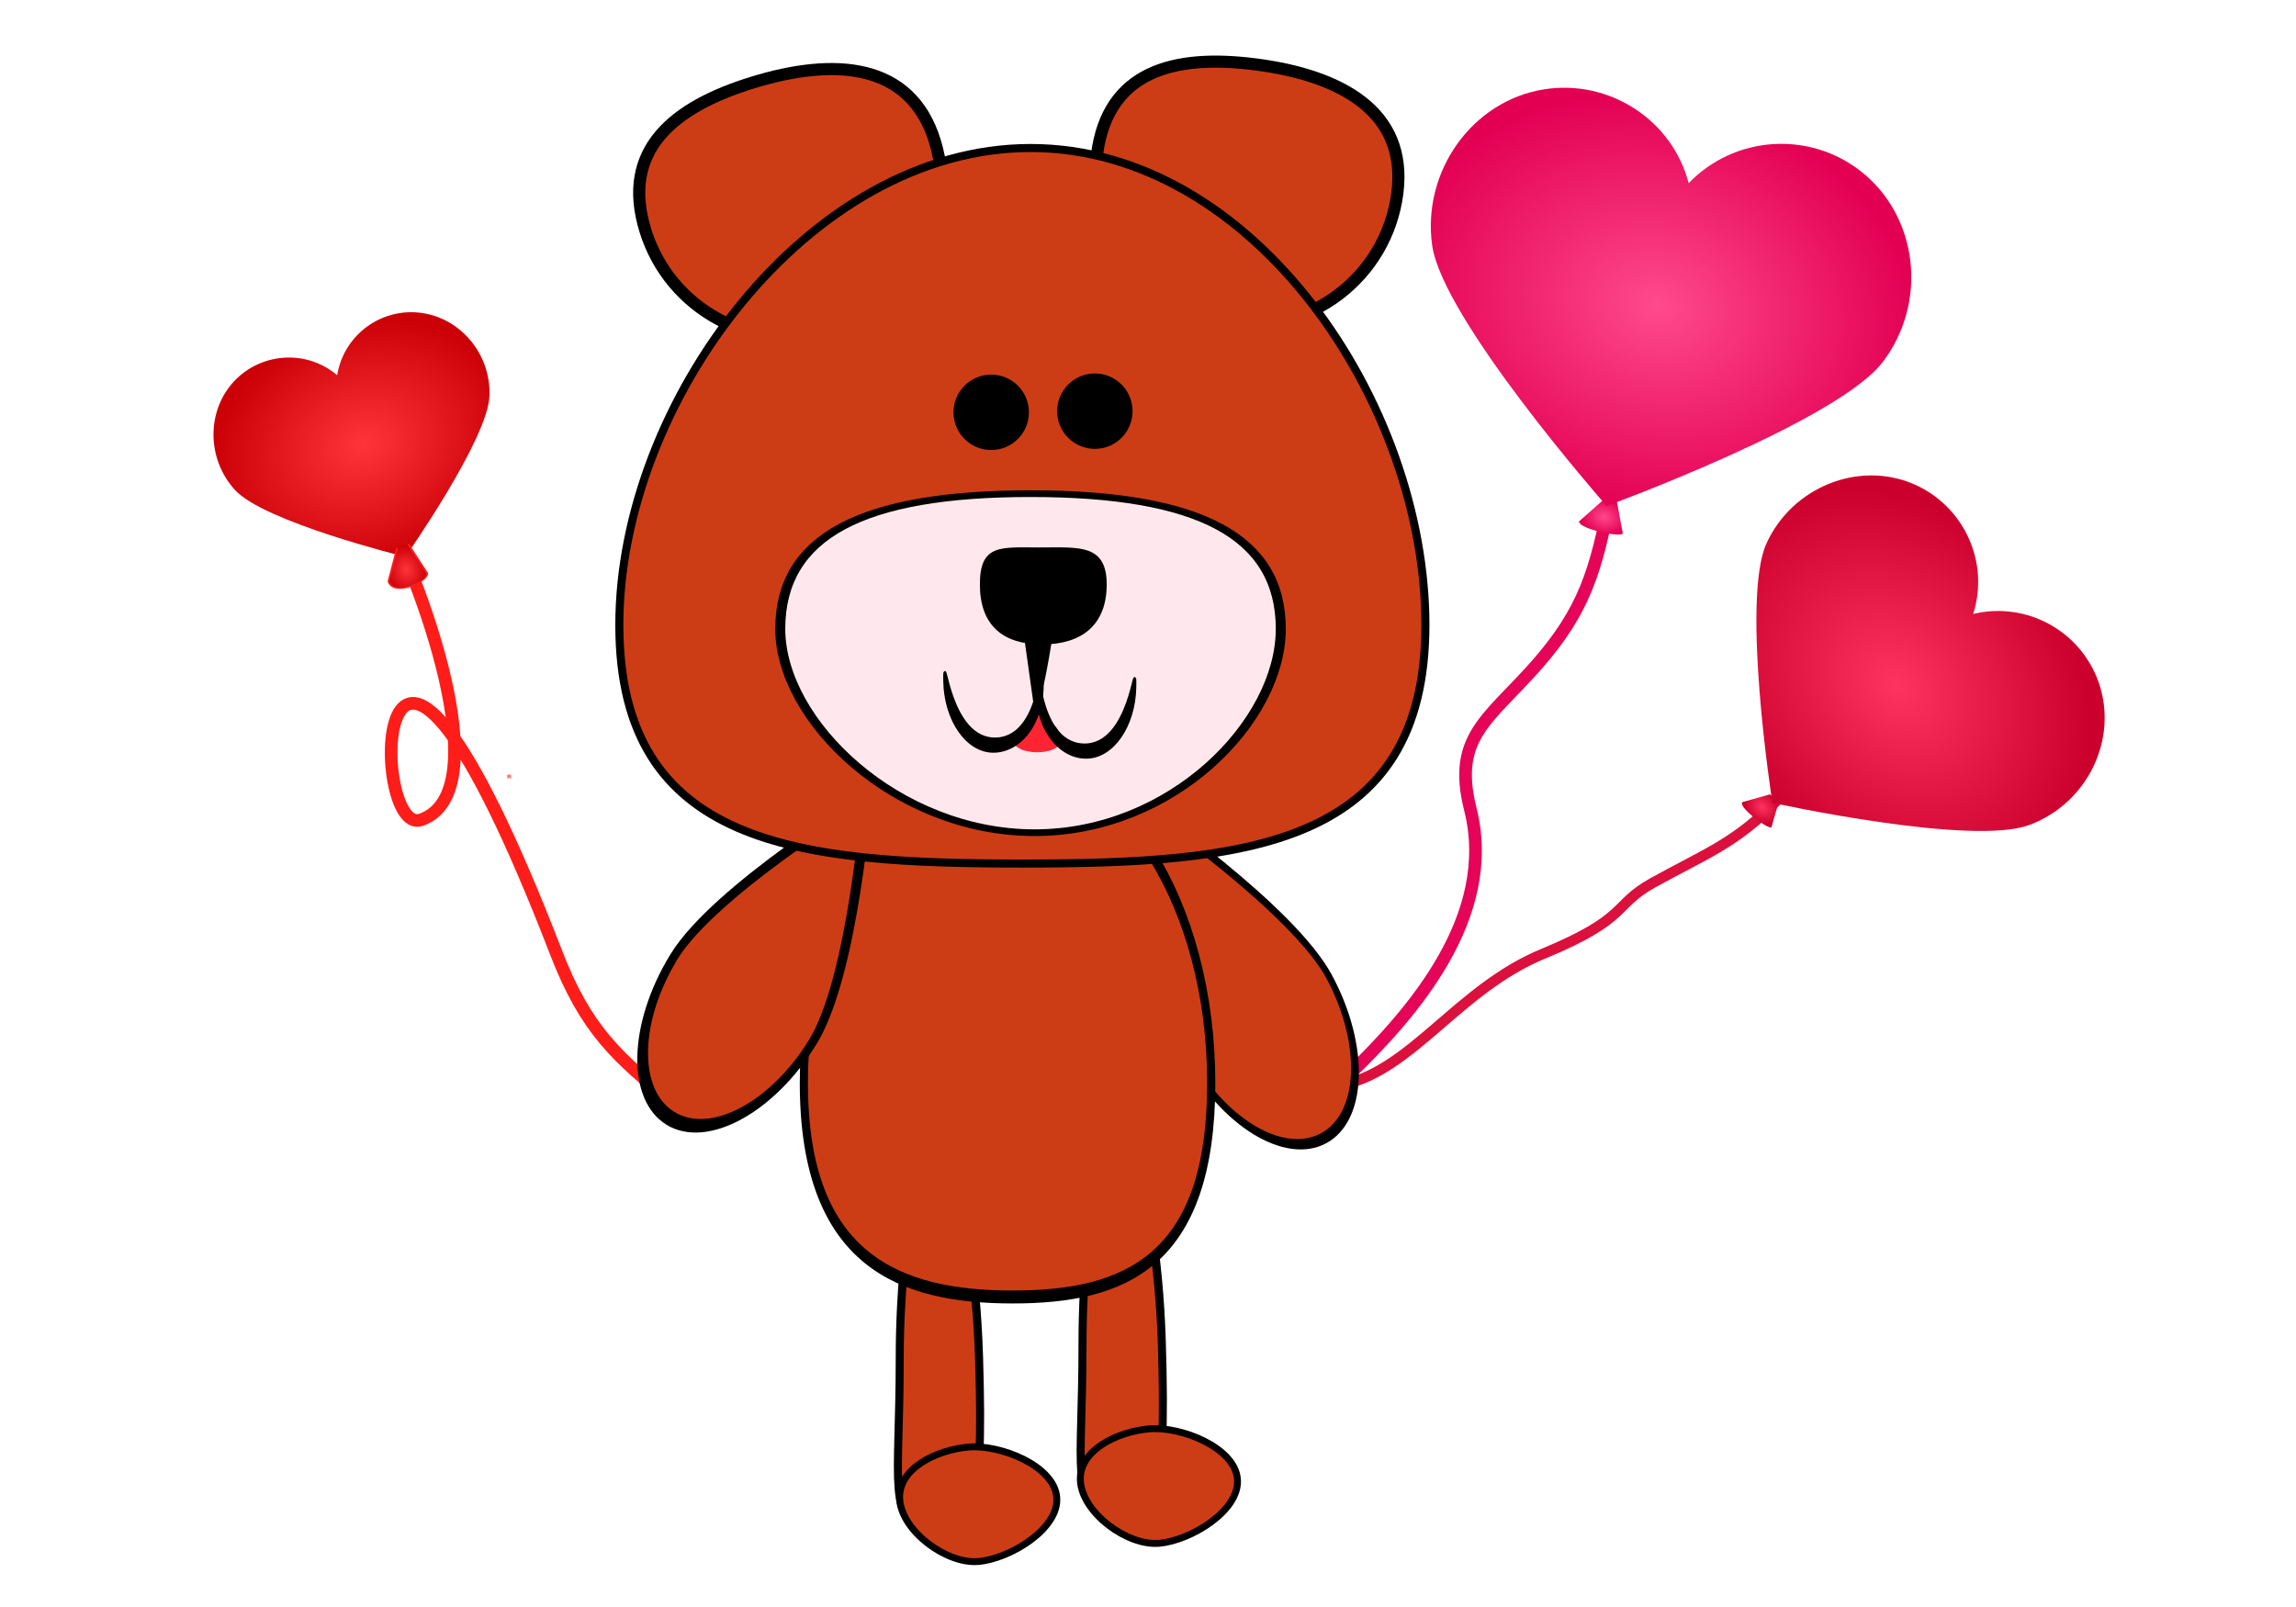 <?xml version="1.0" encoding="utf-8"?>
<svg id="master-artboard" viewBox="0 0 1400 980" version="1.1" xmlns="http://www.w3.org/2000/svg" x="0px" y="0px" style="enable-background:new 0 0 336 235.2;" width="1400px" height="980px"><defs><radialGradient id="gradient-0" gradientUnits="objectBoundingBox" cx="0.5" cy="0.5" r="0.5">
                <stop offset="0" style="stop-color: #ffb38c"/>
                <stop offset="1" style="stop-color: #ff6e26"/>
              </radialGradient><radialGradient id="gradient-1" gradientUnits="objectBoundingBox" cx="0.5" cy="0.5" r="0.5">
                <stop offset="0" style="stop-color: #ffa382"/>
                <stop offset="1" style="stop-color: #ff591c"/>
              </radialGradient><radialGradient id="gradient-2" gradientUnits="objectBoundingBox" cx="0.5" cy="0.5" r="0.5">
                <stop offset="0" style="stop-color: #ffaa85"/>
                <stop offset="1" style="stop-color: #ff621f"/>
              </radialGradient><radialGradient id="gradient-3" gradientUnits="objectBoundingBox" cx="0.5" cy="0.5" r="0.5">
                <stop offset="0" style="stop-color: #ffaa85"/>
                <stop offset="1" style="stop-color: #ff621f"/>
              </radialGradient><radialGradient id="gradient-4" gradientUnits="objectBoundingBox" cx="0.5" cy="0.5" r="0.5">
                <stop offset="0" style="stop-color: #ff9e80"/>
                <stop offset="1" style="stop-color: #ff4f1a"/>
              </radialGradient><radialGradient id="gradient-5" gradientUnits="objectBoundingBox" cx="0.5" cy="0.5" r="0.5">
                <stop offset="0" style="stop-color: #ff9e80"/>
                <stop offset="1" style="stop-color: #ff4f1a"/>
              </radialGradient><radialGradient id="gradient-6" gradientUnits="objectBoundingBox" cx="0.5" cy="0.5" r="0.5">
                <stop offset="0" style="stop-color: #ffa485"/>
                <stop offset="1" style="stop-color: #ff571f"/>
              </radialGradient><radialGradient id="gradient-7" gradientUnits="objectBoundingBox" cx="0.5" cy="0.5" r="0.5">
                <stop offset="0" style="stop-color: #ff9987"/>
                <stop offset="1" style="stop-color: #ff4221"/>
              </radialGradient><radialGradient id="gradient-8" gradientUnits="objectBoundingBox" cx="0.5" cy="0.5" r="0.5">
                <stop offset="0" style="stop-color: #ff9987"/>
                <stop offset="1" style="stop-color: #ff4221"/>
              </radialGradient><radialGradient id="gradient-9" gradientUnits="objectBoundingBox" cx="0.5" cy="0.5" r="0.5">
                <stop offset="0" style="stop-color: #ffa485"/>
                <stop offset="1" style="stop-color: #ff571f"/>
              </radialGradient><radialGradient id="gradient-10" gradientUnits="objectBoundingBox" cx="0.5" cy="0.5" r="0.5">
                <stop offset="0" style="stop-color: #ffa273"/>
                <stop offset="1" style="stop-color: #ff5e0d"/>
              </radialGradient><radialGradient id="gradient-11" gradientUnits="objectBoundingBox" cx="0.5" cy="0.5" r="0.5">
                <stop offset="0" style="stop-color: #ffd694"/>
                <stop offset="1" style="stop-color: #ffaf2e"/>
              </radialGradient><radialGradient id="gradient-12" gradientUnits="objectBoundingBox" cx="0.5" cy="0.5" r="0.5">
                <stop offset="0" style="stop-color: #96441b"/>
                <stop offset="1" style="stop-color: #401d0b"/>
              </radialGradient><radialGradient id="gradient-13" gradientUnits="objectBoundingBox" cx="0.5" cy="0.5" r="0.5">
                <stop offset="0" style="stop-color: #ffd9d6"/>
                <stop offset="1" style="stop-color: #ff7a70"/>
              </radialGradient><radialGradient id="gradient-14" gradientUnits="objectBoundingBox" cx="0.5" cy="0.5" r="0.5">
                <stop offset="0" style="stop-color: #ffd7d4"/>
                <stop offset="1" style="stop-color: #ff786e"/>
              </radialGradient><radialGradient id="gradient-15" gradientUnits="objectBoundingBox" cx="0.5" cy="0.5" r="0.5">
                <stop offset="0" style="stop-color: #ff7a7e"/>
                <stop offset="1" style="stop-color: #ff141c"/>
              </radialGradient><radialGradient id="gradient-16" gradientUnits="objectBoundingBox" cx="0.5" cy="0.5" r="0.5">
                <stop offset="0" style="stop-color: #ffd9d6"/>
                <stop offset="1" style="stop-color: #ff7a70"/>
              </radialGradient><radialGradient id="gradient-17" gradientUnits="objectBoundingBox" cx="0.5" cy="0.5" r="0.5">
                <stop offset="0" style="stop-color: #ffd9d6"/>
                <stop offset="1" style="stop-color: #ff7a70"/>
              </radialGradient><clipPath id="_clipPath_WtVHNEajsiHfTXtdgITPNhNIMQkOAvQi"><path d="M 0 0 H 100 V 230 H 0 V 0 Z"/></clipPath><clipPath id="_clipPath_jSQj84P7MM6Q0x4VLRvbcrhexSG1cJxl"><path d="M 0 0 H 100 V 100 H 0 V 0 Z"/></clipPath><radialGradient id="gradient-18" gradientUnits="objectBoundingBox" cx="0.5" cy="0.5" r="0.5">
                <stop offset="0" style="stop-color: #ffd9d6"/>
                <stop offset="1" style="stop-color: #ff7a70"/>
              </radialGradient><radialGradient id="gradient-19" gradientUnits="objectBoundingBox" cx="0.5" cy="0.5" r="0.5">
                <stop offset="0" style="stop-color: #ffd9d6"/>
                <stop offset="1" style="stop-color: #ff7a70"/>
              </radialGradient><radialGradient id="gradient-20" gradientUnits="objectBoundingBox" cx="0.5" cy="0.5" r="0.5">
                <stop offset="0" style="stop-color: #ffd9d6"/>
                <stop offset="1" style="stop-color: #ff7a70"/>
              </radialGradient><radialGradient id="gradient-21" gradientUnits="objectBoundingBox" cx="0.5" cy="0.5" r="0.5">
                <stop offset="0" style="stop-color: #ffd9d6"/>
                <stop offset="1" style="stop-color: #ff7a70"/>
              </radialGradient><radialGradient id="gradient-22" gradientUnits="objectBoundingBox" cx="0.5" cy="0.5" r="0.5">
                <stop offset="0" style="stop-color: #ffd9d6"/>
                <stop offset="1" style="stop-color: #ff7a70"/>
              </radialGradient><radialGradient id="gradient-23" gradientUnits="objectBoundingBox" cx="0.5" cy="0.5" r="0.5">
                <stop offset="0" style="stop-color: #ff7a7e"/>
                <stop offset="1" style="stop-color: #ff141c"/>
              </radialGradient><radialGradient id="gradient-24" gradientUnits="objectBoundingBox" cx="0.5" cy="0.5" r="0.5">
                <stop offset="0" style="stop-color: #ff7a7e"/>
                <stop offset="1" style="stop-color: #ff141c"/>
              </radialGradient><radialGradient id="gradient-25" gradientUnits="objectBoundingBox" cx="0.5" cy="0.5" r="0.5">
                <stop offset="0" style="stop-color: #ffeec2"/>
                <stop offset="1" style="stop-color: #ffd15c"/>
              </radialGradient><radialGradient id="gradient-26" gradientUnits="objectBoundingBox" cx="0.5" cy="0.5" r="0.5">
                <stop offset="0" style="stop-color: #ffa3b1"/>
                <stop offset="1" style="stop-color: #ff3d5a"/>
              </radialGradient><linearGradient id="gradient-27" gradientUnits="objectBoundingBox" x1="0.5" y1="0" x2="0.5" y2="1">
                <stop offset="0" style="stop-color: #ffdbe4"/>
                <stop offset="1" style="stop-color: #ff7597"/>
              </linearGradient><radialGradient id="gradient-28" gradientUnits="objectBoundingBox" cx="0.5" cy="0.5" r="0.5">
                <stop offset="0" style="stop-color: #ffd9d6"/>
                <stop offset="1" style="stop-color: #ff7a70"/>
              </radialGradient><clipPath id="path-1"><path d="M 0 0 H 100 V 100 H 0 V 0 Z"/></clipPath><radialGradient id="gradient-29" gradientUnits="objectBoundingBox" cx="0.5" cy="0.5" r="0.5">
                <stop offset="0" style="stop-color: #ffd9d6"/>
                <stop offset="1" style="stop-color: #ff7a70"/>
              </radialGradient><radialGradient id="gradient-30" gradientUnits="objectBoundingBox" cx="0.5" cy="0.5" r="0.5">
                <stop offset="0" style="stop-color: #ffd9d6"/>
                <stop offset="1" style="stop-color: #ff7a70"/>
              </radialGradient><radialGradient id="gradient-31" gradientUnits="objectBoundingBox" cx="0.5" cy="0.5" r="0.5">
                <stop offset="0" style="stop-color: #ffd9d6"/>
                <stop offset="1" style="stop-color: #ff7a70"/>
              </radialGradient><clipPath id="path-2"><path d="M 0 0 H 100 V 100 H 0 V 0 Z"/></clipPath><radialGradient id="gradient-32" gradientUnits="objectBoundingBox" cx="0.5" cy="0.5" r="0.5">
                <stop offset="0" style="stop-color: #ffd9d6"/>
                <stop offset="1" style="stop-color: #ff7a70"/>
              </radialGradient><radialGradient id="gradient-33" gradientUnits="objectBoundingBox" cx="0.5" cy="0.5" r="0.5">
                <stop offset="0" style="stop-color: #ffd9d6"/>
                <stop offset="1" style="stop-color: #ff7a70"/>
              </radialGradient><clipPath id="path-3"><path d="M 0 0 H 100 V 100 H 0 V 0 Z"/></clipPath><radialGradient id="gradient-34" gradientUnits="objectBoundingBox" cx="0.5" cy="0.5" r="0.5">
                <stop offset="0" style="stop-color: #ffd9d6"/>
                <stop offset="1" style="stop-color: #ff7a70"/>
              </radialGradient><radialGradient id="gradient-35" gradientUnits="objectBoundingBox" cx="0.5" cy="0.5" r="0.5">
                <stop offset="0" style="stop-color: #ffd9d6"/>
                <stop offset="1" style="stop-color: #ff7a70"/>
              </radialGradient><radialGradient id="gradient-36" gradientUnits="objectBoundingBox" cx="0.5" cy="0.5" r="0.5">
                <stop offset="0" style="stop-color: #ff4a8c"/>
                <stop offset="1" style="stop-color: #e30053"/>
              </radialGradient><radialGradient id="gradient-37" gradientUnits="objectBoundingBox" cx="0.5" cy="0.5" r="0.5">
                <stop offset="0" style="stop-color: #ff335f"/>
                <stop offset="1" style="stop-color: #cc002c"/>
              </radialGradient><radialGradient id="gradient-38" gradientUnits="objectBoundingBox" cx="0.5" cy="0.5" r="0.5">
                <stop offset="0" style="stop-color: #ff333a"/>
                <stop offset="1" style="stop-color: #cc0007"/>
              </radialGradient><radialGradient id="gradient-39" gradientUnits="objectBoundingBox" cx="0.5" cy="0.5" r="0.5">
                <stop offset="0" style="stop-color: #ff333a"/>
                <stop offset="1" style="stop-color: #cc0007"/>
              </radialGradient><radialGradient id="gradient-40" gradientUnits="objectBoundingBox" cx="0.5" cy="0.5" r="0.5">
                <stop offset="0" style="stop-color: #ff333a"/>
                <stop offset="1" style="stop-color: #cc0007"/>
              </radialGradient><radialGradient id="gradient-41" gradientUnits="objectBoundingBox" cx="0.5" cy="0.5" r="0.5">
                <stop offset="0" style="stop-color: #ff4a8c"/>
                <stop offset="1" style="stop-color: #e30053"/>
              </radialGradient><radialGradient id="gradient-42" gradientUnits="objectBoundingBox" cx="0.5" cy="0.5" r="0.5">
                <stop offset="0" style="stop-color: #ff4a8c"/>
                <stop offset="1" style="stop-color: #e30053"/>
              </radialGradient><radialGradient id="gradient-43" gradientUnits="objectBoundingBox" cx="0.5" cy="0.5" r="0.5">
                <stop offset="0" style="stop-color: #ff335f"/>
                <stop offset="1" style="stop-color: #cc002c"/>
              </radialGradient><radialGradient id="gradient-44" gradientUnits="objectBoundingBox" cx="0.5" cy="0.5" r="0.5">
                <stop offset="0" style="stop-color: #ff335f"/>
                <stop offset="1" style="stop-color: #cc002c"/>
              </radialGradient><radialGradient id="gradient-45" gradientUnits="objectBoundingBox" cx="0.5" cy="0.5" r="0.5">
                <stop offset="0" style="stop-color: #e60c5c"/>
                <stop offset="1" style="stop-color: #850735"/>
              </radialGradient><radialGradient id="gradient-46" gradientUnits="objectBoundingBox" cx="0.5" cy="0.5" r="0.5">
                <stop offset="0" style="stop-color: #ff4a8c"/>
                <stop offset="1" style="stop-color: #e30053"/>
              </radialGradient><radialGradient id="gradient-47" gradientUnits="objectBoundingBox" cx="0.5" cy="0.5" r="0.5">
                <stop offset="0" style="stop-color: #fff8bf"/>
                <stop offset="1" style="stop-color: #ffec59"/>
              </radialGradient><radialGradient id="gradient-48" gradientUnits="objectBoundingBox" cx="0.5" cy="0.5" r="0.5">
                <stop offset="0" style="stop-color: #fff8bf"/>
                <stop offset="1" style="stop-color: #ffec59"/>
              </radialGradient><radialGradient id="gradient-49" gradientUnits="objectBoundingBox" cx="0.5" cy="0.5" r="0.5">
                <stop offset="0" style="stop-color: #ffecc9"/>
                <stop offset="1" style="stop-color: #ffc863"/>
              </radialGradient><radialGradient id="gradient-50" gradientUnits="objectBoundingBox" cx="0.5" cy="0.5" r="0.5">
                <stop offset="0" style="stop-color: #fff8bf"/>
                <stop offset="1" style="stop-color: #ffec59"/>
              </radialGradient><radialGradient id="gradient-51" gradientUnits="objectBoundingBox" cx="0.5" cy="0.5" r="0.5">
                <stop offset="0" style="stop-color: #fff8bf"/>
                <stop offset="1" style="stop-color: #ffec59"/>
              </radialGradient><radialGradient id="gradient-52" gradientUnits="objectBoundingBox" cx="0.558" cy="0.321" r="0.5">
                <stop offset="0" style="stop-color: #fff8bf"/>
                <stop offset="1" style="stop-color: #ffec59"/>
              </radialGradient></defs><rect id="ee-background" x="0" y="0" width="1400" height="980" style="fill: rgb(255, 219, 228); fill-opacity: 0; pointer-events: none;"/><g transform="matrix(0.123, 3.193, -3.193, 0.123, 1095.463, 448.678)"><g clip-path="url(#_clipPath_jSQj84P7MM6Q0x4VLRvbcrhexSG1cJxl)"><path d="M 12 4 C 19.955 12.135 21.785 18.18 27 28.5 C 30.981 36.377 33.526 33.137 39.75 50 C 45.796 66.378 61.009 75.804 63.25 89.25 C 63.768 92.36 64.555 92.653 65.75 93.25" fill="none" vector-effect="non-scaling-stroke" stroke-width="1" stroke="rgb(0,0,0)" stroke-linejoin="miter" stroke-linecap="square" stroke-miterlimit="3" style="stroke: rgb(220, 16, 60); stroke-width: 2;"/></g></g><g transform="matrix(2.198, 3.175, -3.175, 2.198, 967.934, 257.36)"><g clip-path="url(#_clipPath_jSQj84P7MM6Q0x4VLRvbcrhexSG1cJxl)"><path d="M 12 4 C 19.955 12.135 24.229 17.274 27 28.5 C 29.75 39.643 28.73 45.868 39.75 50 C 56.097 56.13 61.009 75.804 63.25 89.25 C 63.768 92.36 64.555 92.653 65.75 93.25" fill="none" vector-effect="non-scaling-stroke" stroke-width="1" stroke="rgb(0,0,0)" stroke-linejoin="miter" stroke-linecap="square" stroke-miterlimit="3" style="stroke: rgb(229, 4, 87); stroke-width: 2;"/></g></g><g transform="matrix(-1.151, 0.619, 1.084, 2.017, 611.68, -329.152)"><g id="Layer_2_1_" transform="matrix(1, 0, 0, 1, 0, 0)">
	<g id="Layer_1-2_1_">
		<path class="st0" d="M277,396.8c0,20.6-17,37.2-38,37.2s-38-16.7-38-37.2s38-62.8,38-62.8S277,376.2,277,396.8z" style="fill: rgb(205, 61, 21); stroke: rgb(0, 0, 0); stroke-width: 3;"/>
	</g>
</g></g><g transform="matrix(1.223, 0, 0, 3.946, 274.135, -734.677)"><g id="g-11" transform="matrix(1, 0, 0, 1, 0, 0)">
	<g id="g-12">
		<path class="st0" d="M 263.981 395.993 C 266.585 422.241 260 420.283 239 420.283 C 218 420.283 224.435 416.493 224.435 395.993 C 224.435 375.493 239 356.593 239 356.593 C 239 356.593 261.377 369.745 263.981 395.993 Z" style="fill: rgb(205, 61, 21); stroke: rgb(0, 0, 0); stroke-width: 4;"/>
	</g>
</g></g><g transform="matrix(1.223, 0, 0, 3.946, 385.584, -743.637)"><g id="g-15" transform="matrix(1, 0, 0, 1, 0, 0)">
	<g id="g-16">
		<path class="st0" d="M 263.981 395.993 C 266.585 422.241 260 420.283 239 420.283 C 218 420.283 224.435 416.493 224.435 395.993 C 224.435 375.493 239 356.593 239 356.593 C 239 356.593 261.377 369.745 263.981 395.993 Z" style="fill: rgb(205, 61, 21); stroke: rgb(0, 0, 0); stroke-width: 4;"/>
	</g>
</g></g><g transform="matrix(-2.484, 0, 0, 3.949, 2233.926, 281.263)"><g id="g-3" transform="matrix(1, 0, 0, 1, 0, 0)">
	<g id="g-4">
		<path class="st0" d="M 652 46 C 679.6 46 702 68.4 702 96 C 702 123.6 678.318 129.065 650.718 129.065 C 623.118 129.065 602 123.6 602 96 C 602 68.4 624.4 46 652 46 Z" style="fill: rgb(205, 61, 21); stroke: rgb(0, 0, 0); stroke-width: 2;"/>
	</g>
</g></g><g transform="matrix(-3.832, 0.475, -0.475, -3.832, 460.724, 695.896)"><g clip-path="url(#_clipPath_jSQj84P7MM6Q0x4VLRvbcrhexSG1cJxl)"><path d="M 12.153 7.657 C 20.108 15.792 24.46 20.858 27.602 33.425 C 47.367 112.487 54.872 54.947 46.175 56.86 C 33.228 59.708 41.744 95.158 46.475 107.178 C 46.475 107.178 46.512 111.03 47.707 111.627" fill="none" vector-effect="non-scaling-stroke" stroke-width="1" stroke="rgb(0,0,0)" stroke-linejoin="miter" stroke-linecap="square" stroke-miterlimit="3" style="stroke: rgb(255, 29, 25); stroke-width: 2;"/></g></g><g transform="matrix(-1.115, -0.682, -1.196, 1.954, 1194.4, -3.01)"><g id="g-5" transform="matrix(1, 0, 0, 1, 0, 0)">
	<g id="g-6">
		<path class="st0" d="M277,396.8c0,20.6-17,37.2-38,37.2s-38-16.7-38-37.2s38-62.8,38-62.8S277,376.2,277,396.8z" style="fill: rgb(205, 61, 21); stroke: rgb(0, 0, 0); stroke-width: 4;"/>
	</g>
</g></g><g transform="matrix(1.766, -0.542, 0.542, 1.766, -721.694, 297.148)"><g id="g-7" transform="matrix(1, 0, 0, 1, 0, 0)">
	<g id="g-8">
		<path class="st0" d="M 650.276 59.793 C 677.876 59.793 702 68.4 702 96 C 702 123.6 679.6 146 652 146 C 624.4 146 602 123.6 602 96 C 602 68.4 622.676 59.793 650.276 59.793 Z" style="fill: rgb(205, 61, 21); stroke: rgb(0, 0, 0); stroke-width: 4;"/>
	</g>
</g></g><g transform="matrix(1.831, 0.238, -0.238, 1.831, -410.491, -224.931)"><g id="g-9" transform="matrix(1, 0, 0, 1, 0, 0)">
	<g id="g-10">
		<path class="st0" d="M 650.276 59.793 C 677.876 59.793 702 68.4 702 96 C 702 123.6 679.6 146 652 146 C 624.4 146 602 123.6 602 96 C 602 68.4 622.676 59.793 650.276 59.793 Z" style="fill: rgb(205, 61, 21); stroke: rgb(0, 0, 0); stroke-width: 4;"/>
	</g>
</g></g><g transform="matrix(-4.915, 0, 0, 4.915, 3827.971, -90.717)"><g id="g-1" transform="matrix(1, 0, 0, 1, 0, 0)">
	<g id="g-2">
		<path class="st0" d="M 650.98 36.821 C 678.58 36.821 702 68.4 702 96 C 702 123.6 679.6 125.602 652 125.602 C 624.4 125.602 602 123.6 602 96 C 602 68.4 623.38 36.821 650.98 36.821 Z" style="fill: rgb(205, 61, 21); stroke: rgb(0, 0, 0); stroke-width: 1;"/>
	</g>
</g></g><g transform="matrix(0.698, -0.059, 0.059, 0.698, 136.013, 888.815)"><g id="g-13" transform="matrix(1, 0, 0, 1, 0, 0)">
	<g id="g-14">
		<path class="st0" d="M 652 46 C 679.6 46 724.727 68.4 724.727 96 C 724.727 123.6 679.6 146 652 146 C 624.4 146 588.364 114.509 588.364 86.909 C 588.364 59.309 624.4 46 652 46 Z" style="fill: rgb(205, 61, 21); stroke: rgb(0, 0, 0); stroke-width: 6;" transform="matrix(1, 0, 0, 1, -4.529, -0.385)"/>
	</g>
</g></g><path class="st0" d="M 652 46 C 679.6 46 724.727 68.4 724.727 96 C 724.727 123.6 679.6 146 652 146 C 624.4 146 588.364 114.509 588.364 86.909 C 588.364 59.309 624.4 46 652 46 Z" style="fill: rgb(205, 61, 21); stroke: rgb(0, 0, 0); stroke-width: 6;" transform="matrix(0.698, -0.059, 0.059, 0.698, 243.01, 877.715)"/><g transform="matrix(3.052, 0, 0, 2.043, -1361.534, 187.376)"><g id="g-17" transform="matrix(1, 0, 0, 1, 0, 0)">
	<g id="g-18">
		<path class="st0" d="M 652 55.639 C 685.74 55.639 702 68.4 702 96 C 702 123.6 680.406 156.843 652.806 156.843 C 625.206 156.843 602 123.6 602 96 C 602 68.4 618.26 55.639 652 55.639 Z" style="fill: rgb(255, 232, 237); stroke: rgb(0, 0, 0); stroke-width: 2;"/>
	</g>
</g></g><g transform="matrix(0.274, -0.034, 0.037, 0.296, 457.926, 447.351)"><g id="g-29" transform="matrix(1, 0, 0, 1, -13.323, -22.206)">
	<g id="g-30">
		<path class="st0" d="M 642.089 41.598 C 636.85 41.314 707.669 111.613 687.573 104.317 C 667.477 97.022 679.143 60.247 690.985 103.933 C 702.827 147.618 584.609 138.442 584.609 100.441 C 584.609 100.441 647.329 41.882 642.089 41.598 Z" style="fill: rgb(255, 36, 50); stroke: rgb(0, 0, 0); stroke-width: 0;"/>
	</g>
</g><path d="M 672.307 75.074 L 661.957 81.722 L 647.672 80.794" style="fill: rgb(255, 36, 50); fill-opacity: 1; stroke: rgb(0, 0, 0); stroke-opacity: 1; stroke-width: 0; paint-order: fill;"/></g><g transform="matrix(0.594, 0, 0, 0.842, 218.466, 334.836)"><g id="g-21" transform="matrix(1, 0, 0, 1, 0, 0)">
	<g id="g-22">
		<path class="st0" d="M 655.314 137.969 C 705.454 136.224 700.266 65.783 702 95.382 C 703.734 124.982 679.6 146 652 146 C 624.4 146 602.76 123.036 602 96 C 601.24 68.964 605.175 139.713 655.314 137.969 Z" style="fill: rgb(0, 0, 0); stroke: rgb(0, 0, 0); stroke-width: 3;"/>
	</g>
</g></g><g transform="matrix(-0.594, 0, 0, 0.842, 1049.549, 338.477)"><g id="g-23" transform="matrix(1, 0, 0, 1, 0, 0)">
	<g id="g-24">
		<path class="st0" d="M 655.314 137.969 C 705.454 136.224 700.266 65.783 702 95.382 C 703.734 124.982 679.6 146 652 146 C 624.4 146 602.76 123.036 602 96 C 601.24 68.964 605.175 139.713 655.314 137.969 Z" style="fill: rgb(0, 0, 0); stroke: rgb(0, 0, 0); stroke-width: 3;"/>
	</g>
</g></g><g transform="matrix(0.868, 0, 0, 0.868, 68.122, 273.097)"><g id="g-19" transform="matrix(1, 0, 0, 1, 0, 0)">
	<g id="g-20">
		<path class="st0" d="M 652 71 C 679.6 71 697.968 68.4 697.968 96 C 697.968 123.6 681.213 137.129 653.613 137.129 C 626.013 137.129 610.871 123.6 610.871 96 C 610.871 68.4 624.4 71 652 71 Z" style="fill: rgb(0, 0, 0); stroke: rgb(0, 0, 0); stroke-width: 2;"/>
	</g>
</g></g><g transform="matrix(0.46, 0, 0, 0.46, 304.472, 207.29)"><g id="g-25" transform="matrix(1, 0, 0, 1, 0, 0)">
	<g id="g-26">
		<path class="st0" d="M652,46c27.6,0,50,22.4,50,50s-22.4,50-50,50s-50-22.4-50-50S624.4,46,652,46z" style="fill: rgb(0, 0, 0); stroke: rgb(0, 0, 0); stroke-width: 0;"/>
	</g>
</g></g><g transform="matrix(0.46, 0, 0, 0.46, 367.672, 206.578)"><g id="g-27" transform="matrix(1, 0, 0, 1, 0, 0)">
	<g id="g-28">
		<path class="st0" d="M652,46c27.6,0,50,22.4,50,50s-22.4,50-50,50s-50-22.4-50-50S624.4,46,652,46z" style="fill: rgb(0, 0, 0); stroke: rgb(0, 0, 0); stroke-width: 0;"/>
	</g>
</g></g><path d="M 792.31 708.97" style="fill: rgb(96, 125, 139); fill-opacity: 0; stroke: rgb(0, 0, 0); stroke-opacity: 1; stroke-width: 2; paint-order: fill;" transform="matrix(1.113, 0, 0, 1.113, 103.514, -31.465)"/><path d="M 811.038 613.456" style="fill: rgb(255, 191, 0); fill-opacity: 1; stroke: rgb(0, 0, 0); stroke-opacity: 1; stroke-width: 2; paint-order: fill;" transform="matrix(1.113, 0, 0, 1.113, 103.514, -31.465)"/><path d="M 960.815 674.605 L 943.175 723.997 C 944.911 737.67 986.562 734.038 985.511 725.761 L 973.163 672.841" style="fill: url('#gradient-42'); fill-opacity: 1; stroke: rgb(0, 0, 0); stroke-opacity: 1; stroke-width: 0; paint-order: fill;" transform="matrix(0.634, 0.156, -0.08, 0.327, 422.743, -65.881)"/><g transform="matrix(2.876, 0.743, -0.743, 2.876, -692.792, -963.785)"><g id="g-31" transform="matrix(1, 0, 0, 1, 0, 0)">
	<g id="g-32">
		<path class="st0" d="M 699.8 231 C 694 245.1 652.7 273.588 652 274.088 L 652 273.706 C 651.3 273.206 610 245.1 604.2 231 C 598.4 216.9 604.7 200.3 618.4 194.3 C 630.8 188.9 645.4 193.7 652 205.5 C 658.7 193.7 673.2 188.9 685.6 194.3 C 699.3 200.3 705.7 216.8 699.8 231 Z" style="fill: url('#gradient-41'); stroke: rgb(0, 0, 0); stroke-width: 0;"/>
	</g>
</g></g><path d="M 960.815 674.605 L 943.175 723.997 C 941.004 738.202 984.197 734.361 985.511 725.761 L 973.163 672.841" style="fill: url('#gradient-43'); fill-opacity: 1; stroke: rgb(0, 0, 0); stroke-opacity: 1; stroke-width: 0; paint-order: fill;" transform="matrix(0.423, 0.355, -0.186, 0.221, 798.256, -5.724)"/><g transform="matrix(1.677, 1.797, -1.797, 1.677, 479.037, -1141.873)"><g id="g-35" transform="matrix(1, 0, 0, 1, 0, 0)">
	<g id="g-36">
		<path class="st0" d="M 699.8 231 C 694 245.1 652.7 273.588 652 274.088 L 652 273.706 C 651.3 273.206 610 245.1 604.2 231 C 598.4 216.9 604.7 200.3 618.4 194.3 C 630.8 188.9 645.4 193.7 652 205.5 C 658.7 193.7 673.2 188.9 685.6 194.3 C 699.3 200.3 705.7 216.8 699.8 231 Z" style="fill: url('#gradient-44'); stroke: rgb(0, 0, 0); stroke-width: 0;"/>
	</g>
</g></g><path d="M 184.852 453.693 L 186.94 453.693" style="fill: rgb(51, 51, 51); fill-opacity: 1; stroke: rgb(255, 122, 126); stroke-opacity: 1; stroke-width: 2; paint-order: stroke;" transform="matrix(1.113, 0, 0, 1.113, 103.514, -31.465)"/><g transform="matrix(1.622, -0.601, 0.601, 1.622, -975.458, 287.36)"><g id="g-41" transform="matrix(1, 0, 0, 1, 0, 0)">
	<g id="g-42">
		<path class="st0" d="M 699.8 231 C 694 245.1 652.7 273.588 652 274.088 L 652 273.706 C 651.3 273.206 610 245.1 604.2 231 C 598.4 216.9 604.7 200.3 618.4 194.3 C 630.8 188.9 645.4 193.7 652 205.5 C 658.7 193.7 673.2 188.9 685.6 194.3 C 699.3 200.3 705.7 216.8 699.8 231 Z" style="fill: url('#gradient-40'); stroke: rgb(0, 0, 0); stroke-width: 0;"/>
	</g>
</g></g><path d="M 960.815 674.605 L 943.175 723.997 C 944.764 752.238 986.216 738.279 985.511 725.761 L 973.163 672.841" style="fill: url('#gradient-39'); fill-opacity: 1; stroke: rgb(255, 29, 25); stroke-opacity: 1; stroke-width: 2; paint-order: fill;" transform="matrix(0.551, -0.133, 0.089, 0.366, -347.221, 214.957)"/><path d="M 628.615 350.61 L 632.423 402.653 C 635.054 411.094 639.032 346.761 640.039 340.455 L 628.615 350.61 Z" style="fill: rgb(0, 0, 0); fill-opacity: 1; stroke: rgb(0, 0, 0); stroke-opacity: 1; stroke-width: 0; paint-order: fill;" transform="matrix(2.111, 0, 0, 1.102, -704.8, -14.063)"/><path d="M 252.889 481.353" style="fill: rgb(255, 36, 50); fill-opacity: 1; stroke: rgb(0, 0, 0); stroke-opacity: 1; stroke-width: 0; paint-order: stroke;" transform="matrix(1, 0, 0, 1, 0, 20.677)"/></svg>